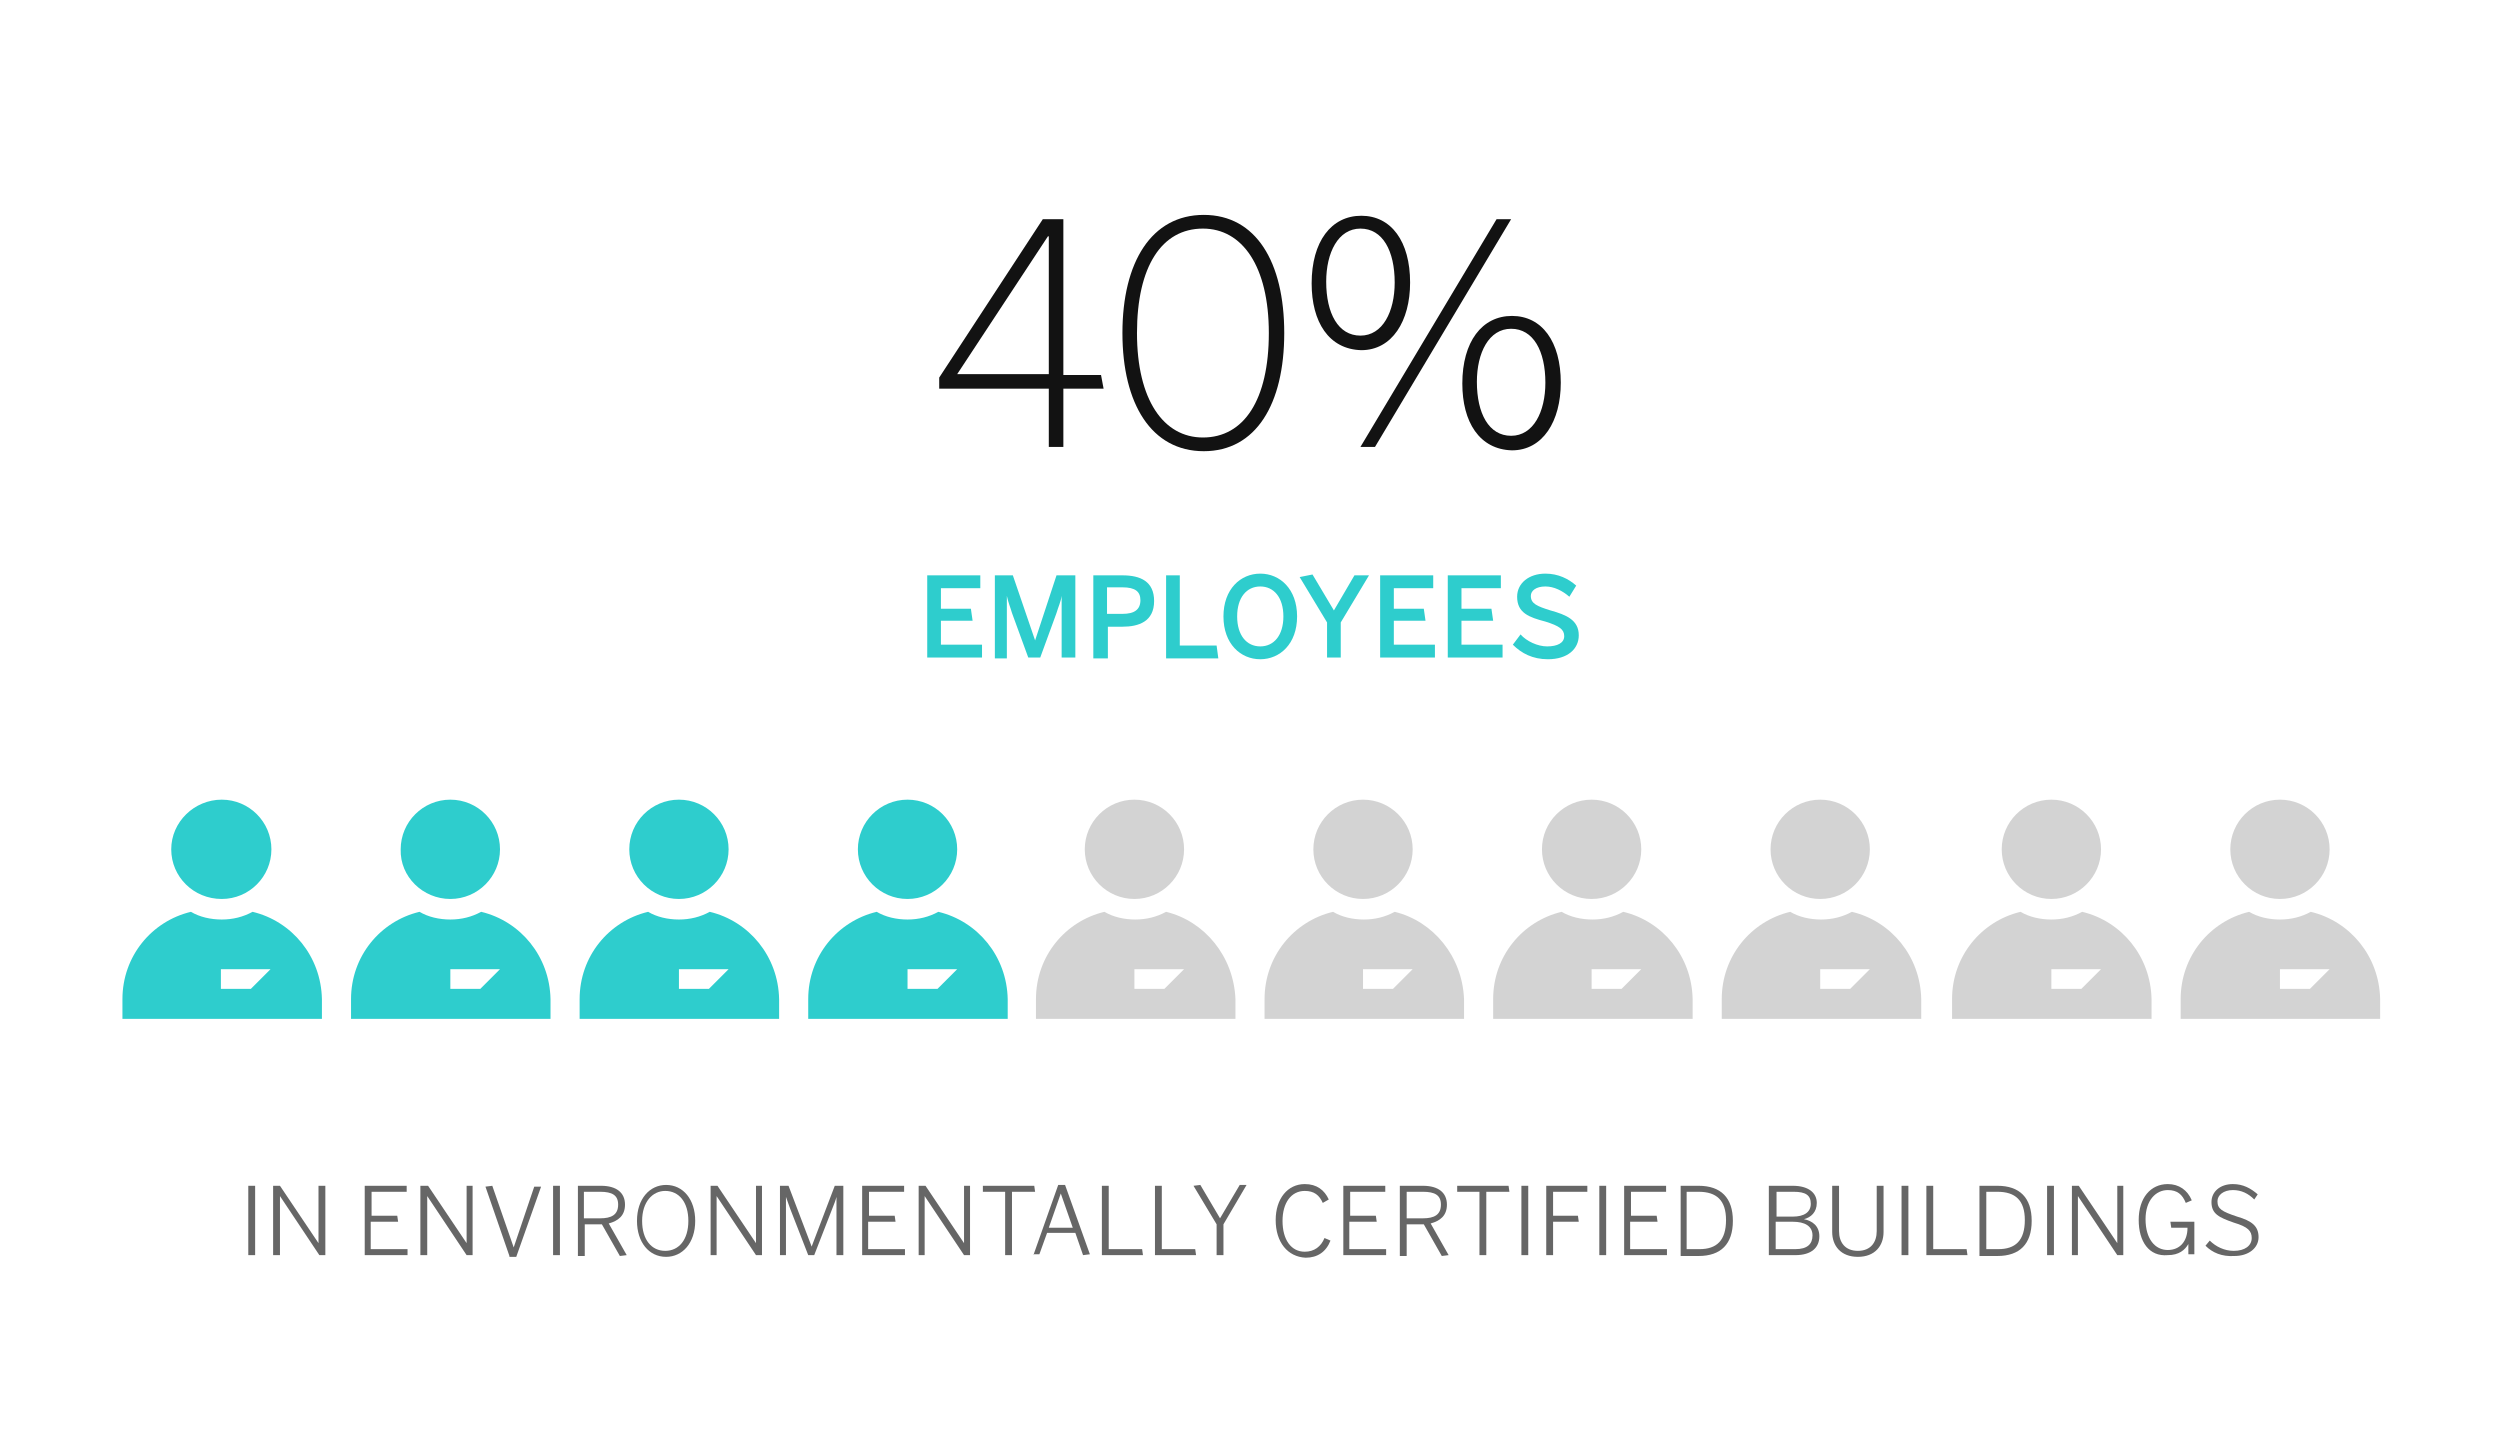 <?xml version="1.0" encoding="utf-8"?>
<!-- Generator: Adobe Illustrator 21.0.0, SVG Export Plug-In . SVG Version: 6.00 Build 0)  -->
<!DOCTYPE svg PUBLIC "-//W3C//DTD SVG 1.1//EN" "http://www.w3.org/Graphics/SVG/1.1/DTD/svg11.dtd">
<svg version="1.1" id="Capa_1" xmlns="http://www.w3.org/2000/svg" xmlns:xlink="http://www.w3.org/1999/xlink" x="0px" y="0px"
	 viewBox="0 0 292 168.7" style="enable-background:new 0 0 292 168.7;" xml:space="preserve">
<style type="text/css">
	.st0{fill:#666666;}
	.st1{fill:#2ECDCD;}
	.st2{fill:#121212;}
	.st3{fill-rule:evenodd;clip-rule:evenodd;fill:#2ECDCD;}
	.st4{fill-rule:evenodd;clip-rule:evenodd;fill:#D3D3D3;}
</style>
<g>
	<title>sociedad-medioambiente-eng</title>
	<g>
		<path class="st0" d="M29,146.6v-8.1h0.8v8.1H29z"/>
		<path class="st0" d="M31.9,146.6v-8.1h0.8l4.5,6.7h0v-6.7H38v8.1h-0.7l-4.6-6.9h0v6.9H31.9z"/>
		<path class="st0" d="M42.6,146.6v-8.1h4.9v0.7h-4.1v2.8h3l0.1,0.7h-3.2v3.2h4.3v0.7H42.6z"/>
		<path class="st0" d="M49.1,146.6v-8.1H50l4.5,6.7h0v-6.7h0.7v8.1h-0.7l-4.6-6.9h0v6.9H49.1z"/>
		<path class="st0" d="M59.5,146.7l-2.8-8.1l0.8-0.1l2.5,7.2h0l2.4-7.1h0.8l-2.9,8.2H59.5z"/>
		<path class="st0" d="M64.6,146.6v-8.1h0.8v8.1H64.6z"/>
		<path class="st0" d="M67.5,146.6v-8.1h2.7c1.8,0,2.8,0.8,2.8,2.2c0,1.3-0.8,1.9-1.9,2.2l2.1,3.7l-0.8,0.1l-2.1-3.7h-2v3.7H67.5z
			 M68.2,142.3h1.9c1.3,0,2.1-0.4,2.1-1.6c0-1.1-0.7-1.5-2.1-1.5h-1.9V142.3z"/>
		<path class="st0" d="M74.4,142.6c0-2.6,1.5-4.2,3.4-4.2c2,0,3.4,1.7,3.4,4.2c0,2.6-1.5,4.2-3.4,4.2
			C75.8,146.8,74.4,145.1,74.4,142.6z M80.4,142.6c0-2.2-1.1-3.5-2.7-3.5c-1.5,0-2.7,1.3-2.7,3.5s1.1,3.5,2.7,3.5
			C79.3,146.1,80.4,144.8,80.4,142.6z"/>
		<path class="st0" d="M83,146.6v-8.1h0.8l4.5,6.7h0v-6.7H89v8.1h-0.7l-4.6-6.9h0v6.9H83z"/>
		<path class="st0" d="M91.1,146.6v-8.1h1l2.7,7.1h0l2.7-7.1h1v8.1h-0.8v-6.8h0c-0.1,0.4-0.3,0.9-0.5,1.4l-2.1,5.4h-0.7l-2.1-5.4
			c-0.2-0.5-0.3-0.9-0.5-1.4h0v6.8H91.1z"/>
		<path class="st0" d="M100.7,146.6v-8.1h4.9v0.7h-4.1v2.8h3l0.1,0.7h-3.2v3.2h4.3v0.7H100.7z"/>
		<path class="st0" d="M107.3,146.6v-8.1h0.8l4.5,6.7h0v-6.7h0.7v8.1h-0.7l-4.6-6.9h0v6.9H107.3z"/>
		<path class="st0" d="M117.4,146.6v-7.4h-2.6v-0.7h6l0.1,0.7h-2.7v7.4H117.4z"/>
		<path class="st0" d="M120.7,146.6l2.9-8.2h0.8l2.9,8.1l-0.8,0.1l-0.9-2.6h-3.3l-0.9,2.5H120.7z M122.5,143.4h2.8l-1.4-4h0
			L122.5,143.4z"/>
		<path class="st0" d="M128.7,146.6v-8.1h0.8v7.4h3.9l0.1,0.7H128.7z"/>
		<path class="st0" d="M134.9,146.6v-8.1h0.8v7.4h3.9l0.1,0.7H134.9z"/>
		<path class="st0" d="M142.1,146.6V143l-2.7-4.5l0.8-0.1l2.3,3.9l2.3-3.9h0.8l-2.7,4.6v3.6H142.1z"/>
		<path class="st0" d="M149,142.5c0-2.5,1.4-4.2,3.4-4.2c1.4,0,2.3,0.7,2.8,1.8l-0.7,0.4c-0.4-0.9-1-1.4-2.1-1.4
			c-1.6,0-2.6,1.4-2.6,3.5c0,2.2,1,3.6,2.6,3.6c1.1,0,1.9-0.6,2.3-1.6l0.7,0.3c-0.5,1.3-1.5,2-2.9,2
			C150.4,146.8,149,145.1,149,142.5z"/>
		<path class="st0" d="M156.9,146.6v-8.1h4.9v0.7h-4.1v2.8h3l0.1,0.7h-3.2v3.2h4.3v0.7H156.9z"/>
		<path class="st0" d="M163.5,146.6v-8.1h2.7c1.8,0,2.8,0.8,2.8,2.2c0,1.3-0.8,1.9-1.9,2.2l2.1,3.7l-0.8,0.1l-2.1-3.7h-2v3.7H163.5z
			 M164.3,142.3h1.9c1.3,0,2.1-0.4,2.1-1.6c0-1.1-0.7-1.5-2.1-1.5h-1.9V142.3z"/>
		<path class="st0" d="M172.8,146.6v-7.4h-2.6v-0.7h6l0.1,0.7h-2.7v7.4H172.8z"/>
		<path class="st0" d="M177.7,146.6v-8.1h0.8v8.1H177.7z"/>
		<path class="st0" d="M180.6,146.6v-8.1h4.8v0.7h-4v2.8h2.9l0.1,0.7h-3v3.9H180.6z"/>
		<path class="st0" d="M186.8,146.6v-8.1h0.8v8.1H186.8z"/>
		<path class="st0" d="M189.7,146.6v-8.1h4.9v0.7h-4.1v2.8h3l0.1,0.7h-3.2v3.2h4.3v0.7H189.7z"/>
		<path class="st0" d="M196.3,146.6v-8.1h2.1c2.6,0,4,1.4,4,4.1s-1.4,4.1-4,4.1H196.3z M197.1,145.9h1.4c2,0,3.1-1,3.1-3.4
			c0-2.3-1.1-3.3-3.2-3.3h-1.4V145.9z"/>
		<path class="st0" d="M206.6,146.6v-8.1h2.8c1.8,0,2.8,0.8,2.8,2c0,1.1-0.7,1.7-1.5,1.9v0c1,0.2,1.8,0.8,1.8,2
			c0,1.3-0.9,2.2-2.8,2.2H206.6z M207.4,142.1h2c1.3,0,2.1-0.5,2.1-1.5c0-1-0.6-1.4-2-1.4h-2V142.1z M207.4,145.9h2.3
			c1.4,0,2-0.6,2-1.6c0-1.1-0.9-1.6-2.3-1.6h-2V145.9z"/>
		<path class="st0" d="M214,143.9v-5.4h0.8v5.3c0,1.3,0.7,2.3,2.2,2.3c1.5,0,2.2-1,2.2-2.3v-5.3h0.8v5.4c0,1.6-1,2.9-3,2.9
			C215,146.8,214,145.5,214,143.9z"/>
		<path class="st0" d="M222.1,146.6v-8.1h0.8v8.1H222.1z"/>
		<path class="st0" d="M225,146.6v-8.1h0.8v7.4h3.9l0.1,0.7H225z"/>
		<path class="st0" d="M231.2,146.6v-8.1h2.1c2.6,0,4,1.4,4,4.1s-1.4,4.1-4,4.1H231.2z M232,145.9h1.4c2,0,3.1-1,3.1-3.4
			c0-2.3-1.1-3.3-3.2-3.3H232V145.9z"/>
		<path class="st0" d="M239.1,146.6v-8.1h0.8v8.1H239.1z"/>
		<path class="st0" d="M242,146.6v-8.1h0.8l4.5,6.7h0v-6.7h0.7v8.1h-0.7l-4.6-6.9h0v6.9H242z"/>
		<path class="st0" d="M249.8,142.5c0-2.6,1.4-4.2,3.4-4.2c1.3,0,2.3,0.7,2.8,1.9l-0.7,0.3c-0.4-1-1-1.5-2.1-1.5
			c-1.4,0-2.6,1.2-2.6,3.4c0,2.3,1.1,3.6,2.6,3.6c1.4,0,2.3-1,2.3-2.6h-1.9l-0.1-0.7h2.8v3.8h-0.7v-1.2h0c-0.4,0.7-1.1,1.3-2.4,1.3
			C251,146.8,249.8,145,249.8,142.5z"/>
		<path class="st0" d="M257.6,145.5l0.5-0.6c0.7,0.7,1.7,1.2,2.8,1.2c1.3,0,2.1-0.6,2.1-1.5c0-0.8-0.4-1.3-2.1-1.8
			c-1.7-0.6-2.6-1-2.6-2.4c0-1.2,1-2.1,2.5-2.1c1.2,0,2.1,0.5,2.9,1.2l-0.4,0.6c-0.7-0.7-1.5-1.1-2.5-1.1c-1.1,0-1.8,0.6-1.8,1.3
			c0,0.9,0.5,1.2,2.3,1.8c1.7,0.5,2.5,1.1,2.5,2.4c0,1.3-1.2,2.2-2.8,2.2C259.5,146.8,258.4,146.3,257.6,145.5z"/>
	</g>
	<g>
		<path class="st1" d="M108.3,76.8v-9.6h6.2v1.5h-4.6v2.4h3.5l0.2,1.4h-3.7v2.8h4.8v1.5H108.3z"/>
		<path class="st1" d="M116.2,76.8v-9.6h2.1l2.6,7.6h0l2.5-7.6h2.2v9.6H124v-7.2h0c-0.1,0.7-0.4,1.3-0.6,2l-1.9,5.2h-1.4l-1.9-5.2
			c-0.2-0.7-0.4-1.1-0.6-2h0v7.3H116.2z"/>
		<path class="st1" d="M127.7,76.8v-9.6h3.4c2.1,0,3.7,0.7,3.7,3c0,2.4-1.8,3-3.7,3h-1.7v3.7H127.7z M129.3,71.7h1.8
			c1.4,0,2.1-0.5,2.1-1.6c0-1-0.6-1.5-2.1-1.5h-1.8V71.7z"/>
		<path class="st1" d="M136.2,76.8v-9.6h1.6v8.2h4.3l0.2,1.5H136.2z"/>
		<path class="st1" d="M142.9,72c0-3.2,2-5,4.3-5c2.3,0,4.3,1.8,4.3,5c0,3.2-2,5-4.3,5C144.9,77,142.9,75.2,142.9,72z M149.9,72
			c0-2.2-1.1-3.5-2.7-3.5s-2.7,1.3-2.7,3.5s1.1,3.5,2.7,3.5S149.9,74.2,149.9,72z"/>
		<path class="st1" d="M155,76.8v-4.1l-3.2-5.3l1.5-0.3l2.5,4.2l2.4-4.1h1.7l-3.3,5.5v4.1H155z"/>
		<path class="st1" d="M161.2,76.8v-9.6h6.2v1.5h-4.6v2.4h3.5l0.2,1.4h-3.7v2.8h4.8v1.5H161.2z"/>
		<path class="st1" d="M169.1,76.8v-9.6h6.2v1.5h-4.6v2.4h3.5l0.2,1.4h-3.7v2.8h4.8v1.5H169.1z"/>
		<path class="st1" d="M176.7,75.3l0.9-1.2c0.7,0.8,2,1.4,3.1,1.4c1.2,0,2-0.4,2-1.2c0-0.8-0.6-1.2-2.2-1.7c-1.9-0.5-3.3-1-3.3-2.9
			c0-1.6,1.4-2.7,3.3-2.7c1.5,0,2.7,0.6,3.6,1.4l-0.8,1.3c-0.8-0.7-1.8-1.2-2.8-1.2c-1.1,0-1.7,0.5-1.7,1.1c0,0.9,0.7,1.2,2.3,1.7
			c1.8,0.5,3.3,1.1,3.3,2.9c0,1.6-1.3,2.8-3.6,2.8C179,77,177.7,76.3,176.7,75.3z"/>
	</g>
	<g>
		<path class="st2" d="M122.5,52.2v-6.8h-12.8v-1.3l12.1-18.5h2.4v18.2h4.4l0.3,1.6h-4.7v6.8H122.5z M111.8,43.7h10.7V27.6h-0.1
			L111.8,43.7z"/>
		<path class="st2" d="M131.1,38.9c0-8.3,3.4-13.8,9.5-13.8s9.4,5.5,9.4,13.8s-3.3,13.8-9.4,13.8S131.1,47.2,131.1,38.9z
			 M148.2,38.9c0-7.8-3.1-12.2-7.7-12.2c-4.8,0-7.7,4.4-7.7,12.2s3.1,12.2,7.7,12.2C145.3,51.1,148.2,46.7,148.2,38.9z"/>
		<path class="st2" d="M153.2,33.1c0-4.9,2.3-7.9,5.8-7.9c3.5,0,5.7,3,5.7,7.8c0,4.5-2.1,7.9-5.7,7.9
			C155.2,40.8,153.2,37.6,153.2,33.1z M162.9,33c0-3.7-1.4-6.3-4-6.3c-2.6,0-4,2.8-4,6.2c0,3.7,1.4,6.3,4,6.3S162.9,36.4,162.9,33z
			 M158.9,52.2l15.9-26.6h1.7l-15.9,26.6H158.9z M170.8,44.8c0-4.9,2.3-7.9,5.8-7.9c3.5,0,5.7,3,5.7,7.8c0,4.5-2.1,7.9-5.7,7.9
			C172.8,52.5,170.8,49.3,170.8,44.8z M180.5,44.7c0-3.7-1.4-6.3-4-6.3s-4,2.8-4,6.2c0,3.7,1.4,6.3,4,6.3S180.5,48.1,180.5,44.7z"/>
	</g>
	<g>
		<g>
			<g>
				<path class="st3" d="M29.5,106.5c-1.1,0.6-2.3,0.9-3.6,0.9c-1.3,0-2.6-0.3-3.6-0.9c-4.6,1.1-8,5.2-8,10.2v2.3h23.3v-2.3
					C37.5,111.7,34.1,107.6,29.5,106.5z M29.3,115.5h-3.5v-2.3h5.8L29.3,115.5z M25.9,105c3.2,0,5.8-2.6,5.8-5.8
					c0-3.2-2.6-5.8-5.8-5.8S20,96,20,99.2C20,102.4,22.6,105,25.9,105z"/>
			</g>
		</g>
		<g>
			<g>
				<path class="st3" d="M56.2,106.5c-1.1,0.6-2.3,0.9-3.6,0.9c-1.3,0-2.6-0.3-3.6-0.9c-4.6,1.1-8,5.2-8,10.2v2.3h23.3v-2.3
					C64.2,111.7,60.8,107.6,56.2,106.5z M56.1,115.5h-3.5v-2.3h5.8L56.1,115.5z M52.6,105c3.2,0,5.8-2.6,5.8-5.8
					c0-3.2-2.6-5.8-5.8-5.8c-3.2,0-5.8,2.6-5.8,5.8C46.7,102.4,49.4,105,52.6,105z"/>
			</g>
		</g>
		<g>
			<g>
				<path class="st3" d="M82.9,106.5c-1.1,0.6-2.3,0.9-3.6,0.9c-1.3,0-2.6-0.3-3.6-0.9c-4.6,1.1-8,5.2-8,10.2v2.3h23.3v-2.3
					C90.9,111.7,87.5,107.6,82.9,106.5z M82.8,115.5h-3.5v-2.3h5.8L82.8,115.5z M79.3,105c3.2,0,5.8-2.6,5.8-5.8
					c0-3.2-2.6-5.8-5.8-5.8c-3.2,0-5.8,2.6-5.8,5.8C73.5,102.4,76.1,105,79.3,105z"/>
			</g>
		</g>
		<g>
			<g>
				<path class="st3" d="M109.6,106.5c-1.1,0.6-2.3,0.9-3.6,0.9c-1.3,0-2.6-0.3-3.6-0.9c-4.6,1.1-8,5.2-8,10.2v2.3h23.3v-2.3
					C117.6,111.7,114.2,107.6,109.6,106.5z M109.5,115.5H106v-2.3h5.8L109.5,115.5z M106,105c3.2,0,5.8-2.6,5.8-5.8
					c0-3.2-2.6-5.8-5.8-5.8s-5.8,2.6-5.8,5.8C100.2,102.4,102.8,105,106,105z"/>
			</g>
		</g>
		<g>
			<g>
				<path class="st4" d="M136.2,106.5c-1.1,0.6-2.3,0.9-3.6,0.9c-1.3,0-2.6-0.3-3.6-0.9c-4.6,1.1-8,5.2-8,10.2v2.3h23.3v-2.3
					C144.1,111.7,140.7,107.6,136.2,106.5z M136,115.5h-3.5v-2.3h5.8L136,115.5z M132.5,105c3.2,0,5.8-2.6,5.8-5.8
					c0-3.2-2.6-5.8-5.8-5.8c-3.2,0-5.8,2.6-5.8,5.8C126.7,102.4,129.3,105,132.5,105z"/>
			</g>
		</g>
		<g>
			<g>
				<path class="st4" d="M162.9,106.5c-1.1,0.6-2.3,0.9-3.6,0.9c-1.3,0-2.6-0.3-3.6-0.9c-4.6,1.1-8,5.2-8,10.2v2.3h23.3v-2.3
					C170.8,111.7,167.4,107.6,162.9,106.5z M162.7,115.5h-3.5v-2.3h5.8L162.7,115.5z M159.2,105c3.2,0,5.8-2.6,5.8-5.8
					c0-3.2-2.6-5.8-5.8-5.8c-3.2,0-5.8,2.6-5.8,5.8C153.4,102.4,156,105,159.2,105z"/>
			</g>
		</g>
		<g>
			<g>
				<path class="st4" d="M189.6,106.5c-1.1,0.6-2.3,0.9-3.6,0.9c-1.3,0-2.6-0.3-3.6-0.9c-4.6,1.1-8,5.2-8,10.2v2.3h23.3v-2.3
					C197.6,111.7,194.2,107.6,189.6,106.5z M189.4,115.5h-3.5v-2.3h5.8L189.4,115.5z M185.9,105c3.2,0,5.8-2.6,5.8-5.8
					c0-3.2-2.6-5.8-5.8-5.8s-5.8,2.6-5.8,5.8C180.1,102.4,182.7,105,185.9,105z"/>
			</g>
		</g>
		<g>
			<g>
				<path class="st4" d="M216.3,106.5c-1.1,0.6-2.3,0.9-3.6,0.9c-1.3,0-2.6-0.3-3.6-0.9c-4.6,1.1-8,5.2-8,10.2v2.3h23.3v-2.3
					C224.3,111.7,220.9,107.6,216.3,106.5z M216.1,115.5h-3.5v-2.3h5.8L216.1,115.5z M212.6,105c3.2,0,5.8-2.6,5.8-5.8
					c0-3.2-2.6-5.8-5.8-5.8s-5.8,2.6-5.8,5.8C206.8,102.4,209.4,105,212.6,105z"/>
			</g>
		</g>
		<g>
			<g>
				<path class="st4" d="M243.2,106.5c-1.1,0.6-2.3,0.9-3.6,0.9c-1.3,0-2.6-0.3-3.6-0.9c-4.6,1.1-8,5.2-8,10.2v2.3h23.3v-2.3
					C251.2,111.7,247.8,107.6,243.2,106.5z M243.1,115.5h-3.5v-2.3h5.8L243.1,115.5z M239.6,105c3.2,0,5.8-2.6,5.8-5.8
					c0-3.2-2.6-5.8-5.8-5.8c-3.2,0-5.8,2.6-5.8,5.8C233.8,102.4,236.4,105,239.6,105z"/>
			</g>
		</g>
		<g>
			<g>
				<path class="st4" d="M269.9,106.5c-1.1,0.6-2.3,0.9-3.6,0.9c-1.3,0-2.6-0.3-3.6-0.9c-4.6,1.1-8,5.2-8,10.2v2.3h23.3v-2.3
					C277.9,111.7,274.5,107.6,269.9,106.5z M269.8,115.5h-3.5v-2.3h5.8L269.8,115.5z M266.3,105c3.2,0,5.8-2.6,5.8-5.8
					c0-3.2-2.6-5.8-5.8-5.8s-5.8,2.6-5.8,5.8C260.5,102.4,263.1,105,266.3,105z"/>
			</g>
		</g>
	</g>
</g>
</svg>
